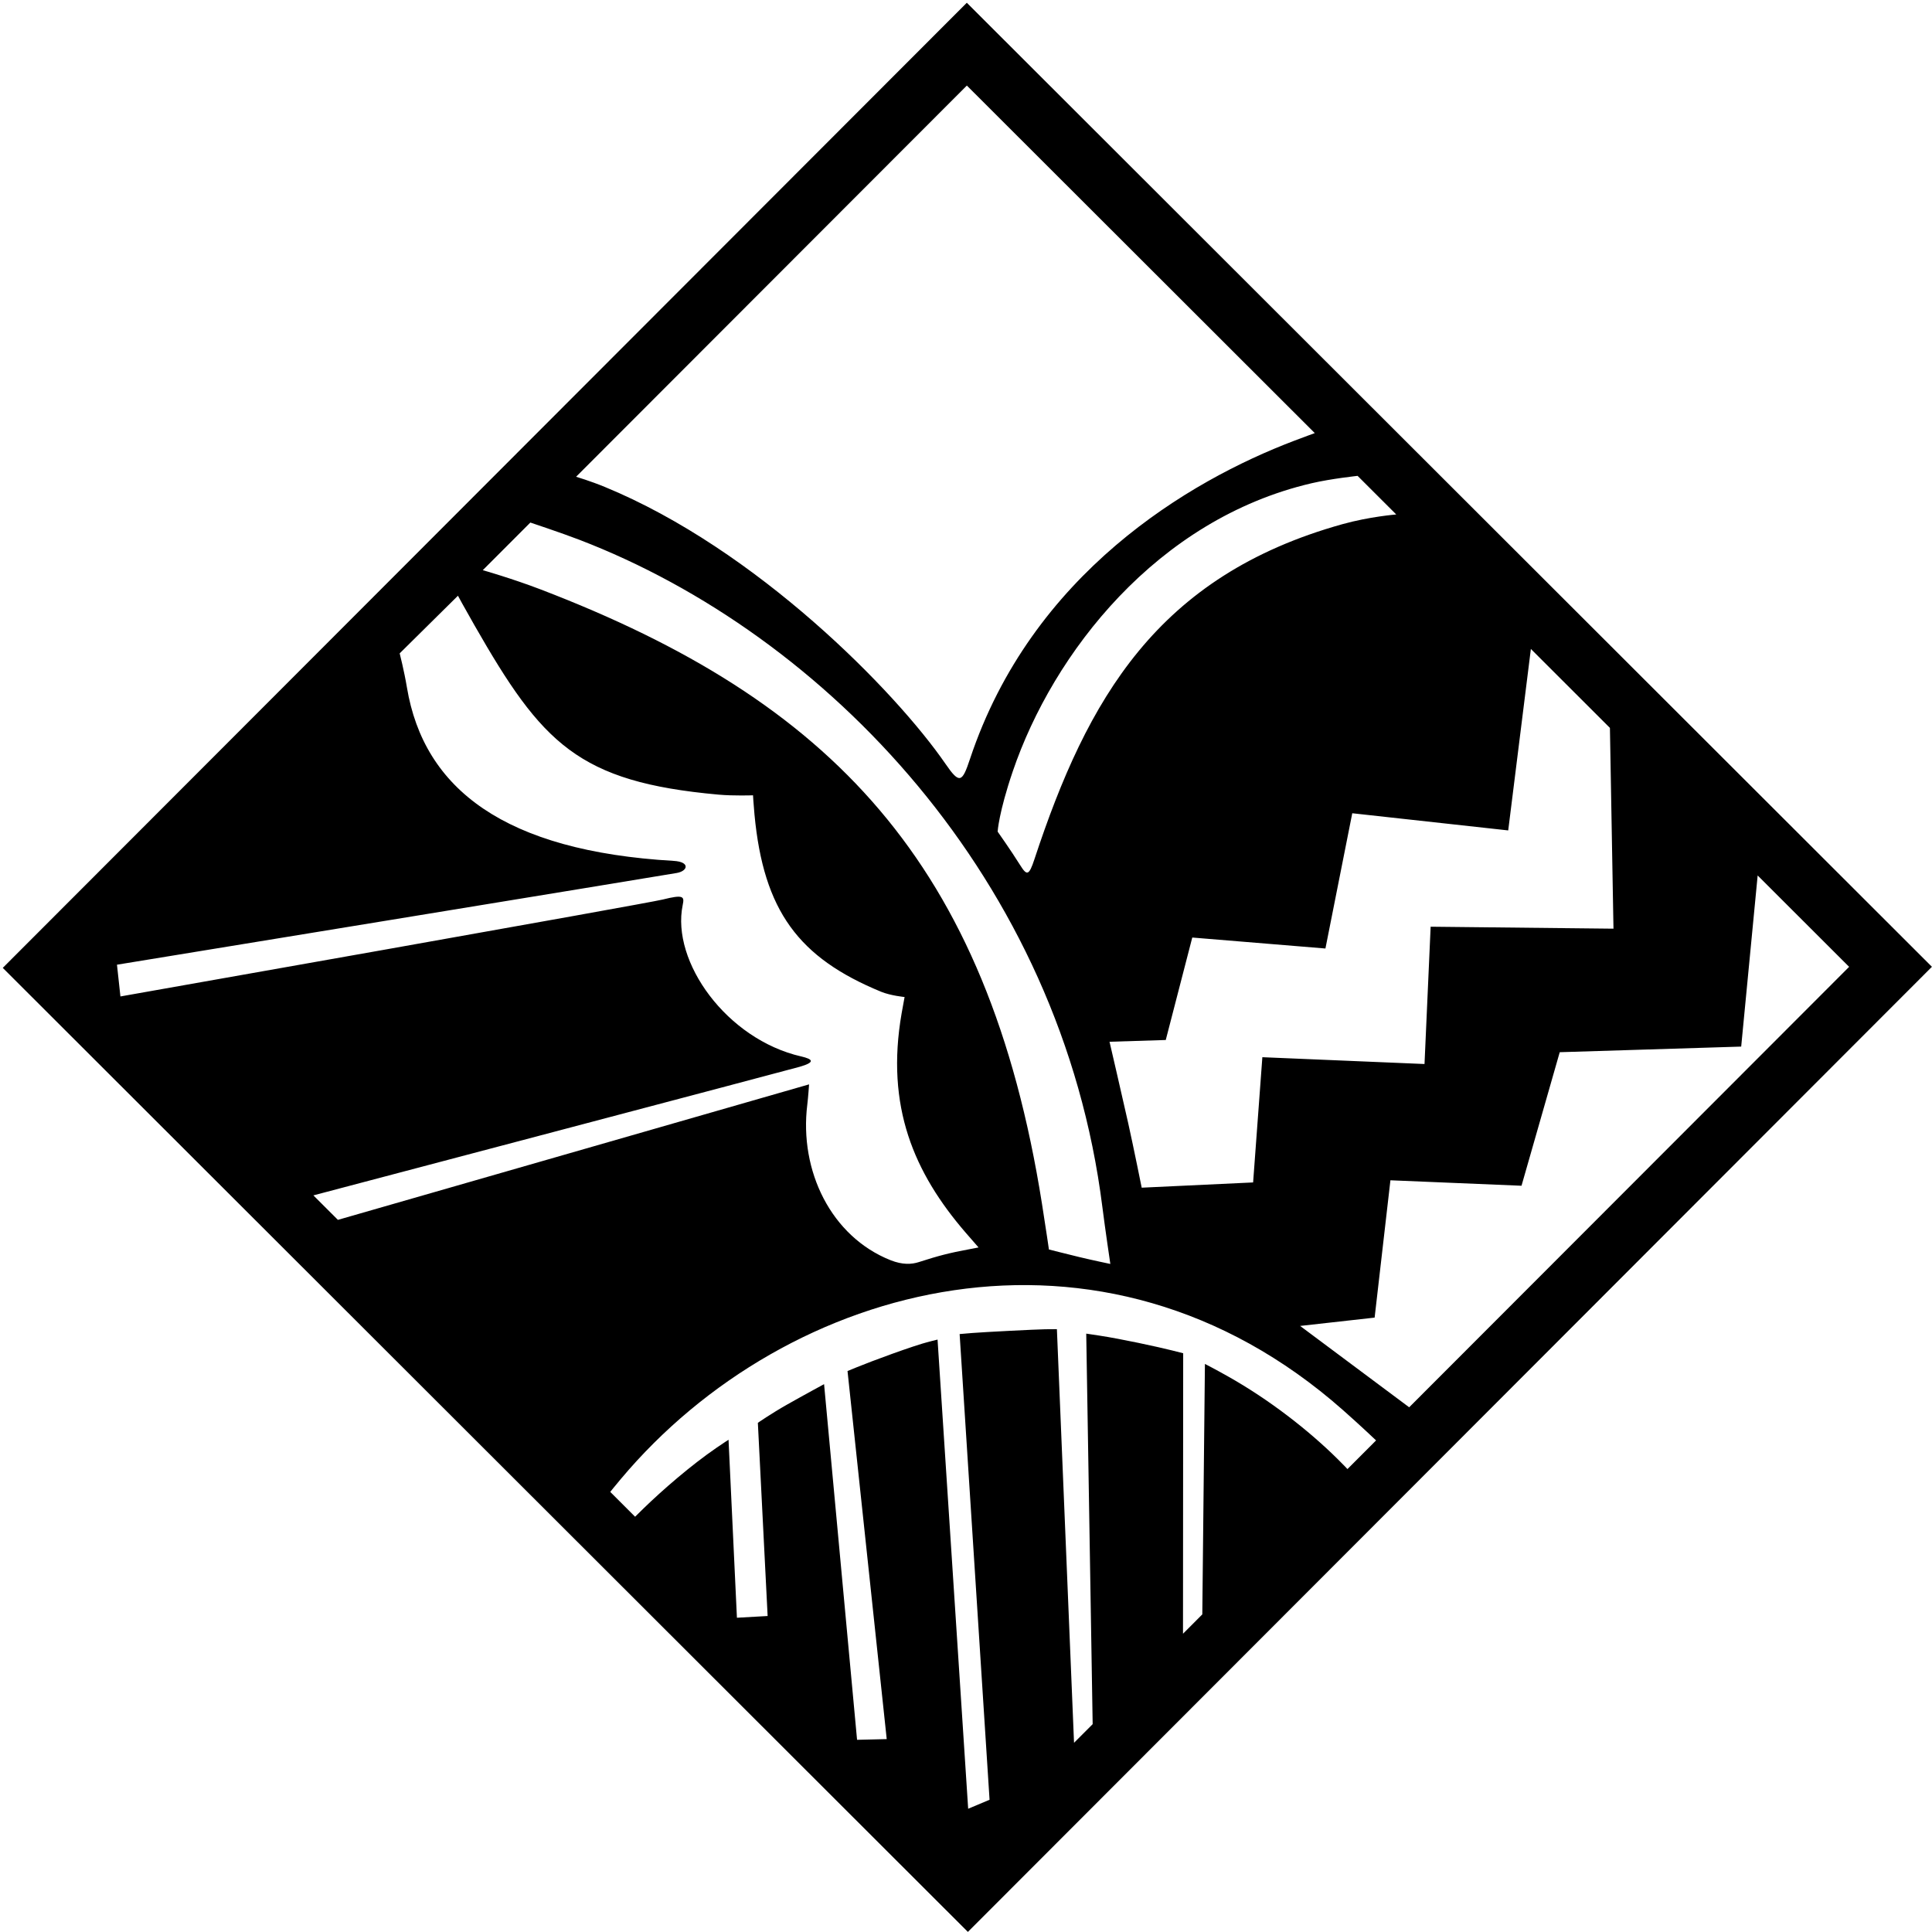 <?xml version="1.0" encoding="UTF-8"?>
<svg xmlns="http://www.w3.org/2000/svg" xmlns:xlink="http://www.w3.org/1999/xlink" width="495pt" height="495pt" viewBox="0 0 495 495" version="1.1">
<g id="surface1">
<path style=" stroke:none;fill-rule:nonzero;fill:rgb(0%,0%,0%);fill-opacity:1;" d="M 247.707 0.707 L 0.711 247.98 L 247.984 494.977 L 494.98 247.703 Z M 392.227 166.266 L 412.48 186.496 L 413.391 237.938 L 366.547 237.434 L 364.977 272.613 L 323.43 270.867 L 321.062 302.953 L 292.516 304.297 C 292.516 304.297 290.477 294.133 289.059 287.77 C 287.641 281.406 284.273 266.91 284.273 266.91 L 298.68 266.461 L 305.473 240.207 L 339.59 243.016 L 346.465 208.363 L 386.422 212.762 Z M 357.734 131.812 C 357.734 131.812 350.895 132.359 343.949 134.297 C 296.457 147.547 278.574 179.09 265.035 220.137 C 263.633 224.391 263.102 224.414 261.383 221.672 C 259.023 217.898 255.605 213.07 255.605 213.07 C 255.605 213.07 255.883 208.215 259.484 197.629 C 269.82 167.273 296.453 133.035 336.047 123.812 C 341.047 122.645 347.832 121.922 347.832 121.922 Z M 247.719 21.922 L 336.863 110.965 C 336.863 110.965 334.699 111.746 331.551 112.941 C 304.602 123.191 264.32 146.98 248.523 194.453 C 246.52 200.48 245.859 200.961 242.277 195.754 C 229.445 177.109 193.832 140.75 154.91 124.738 C 151.301 123.254 147.602 122.148 147.602 122.148 Z M 135.883 133.883 C 135.883 133.883 143.84 136.531 148.438 138.297 C 211.641 162.562 271.895 225.266 282.441 309.254 C 283.152 314.906 284.48 323.836 284.48 323.836 C 284.48 323.836 279.797 322.863 276.527 322.07 C 273.414 321.316 268.746 320.133 268.746 320.133 C 268.746 320.133 268.035 315.184 266.973 308.465 C 253.09 220.852 212.734 179.449 138.543 151.027 C 131.16 148.199 123.691 146.086 123.691 146.086 Z M 80.293 306.27 C 80.293 306.27 202.504 274.02 204.902 273.32 C 208.895 272.16 208.363 271.383 205.258 270.668 C 186.176 266.277 171.922 246.402 174.914 231.883 C 175.367 229.703 175.211 229.113 169.789 230.473 C 165.547 231.535 30.855 255.301 30.855 255.301 L 29.969 247.168 C 29.969 247.168 169.965 224.285 173.41 223.664 C 176.277 223.148 176.848 220.816 172.613 220.57 C 129.32 218.059 108.617 202.195 104.262 176.148 C 103.555 171.906 102.402 167.398 102.402 167.398 L 117.332 152.633 C 117.332 152.633 118.746 155.281 121.578 160.23 C 138.887 190.484 148.059 200.34 184.094 203.594 C 187.98 203.945 192.934 203.766 192.934 203.766 C 192.934 203.766 193.047 205.945 193.309 208.715 C 195.645 233.383 204.598 245.391 225.742 254.094 C 228.191 255.102 231.766 255.449 231.766 255.449 C 231.766 255.449 231.414 257.273 231.008 259.613 C 226.855 283.523 234.176 300.484 247.422 315.832 C 249.234 317.934 250.715 319.609 250.715 319.609 C 250.715 319.609 249.723 319.809 248.16 320.102 C 243.211 321.027 240.574 321.699 235.422 323.359 C 233.578 323.957 231.234 324.098 228.164 322.875 C 212.941 316.812 204.746 299.984 206.836 283.039 C 207.062 281.215 207.293 277.828 207.293 277.828 L 86.574 312.543 Z M 345.234 376.391 C 345.234 376.391 344.297 375.379 342.695 373.801 C 335.215 366.402 325.211 358.617 314.664 352.672 C 311.223 350.73 308.715 349.453 308.715 349.453 L 308.043 413.625 L 303.098 418.578 L 303.145 346.715 C 303.145 346.715 302 346.422 300.359 346.012 C 296.539 345.051 287.254 343.043 281.668 342.195 C 279.734 341.898 278.305 341.691 278.305 341.691 L 279.953 441.746 L 275.18 446.523 L 270.789 340.547 C 270.789 340.547 269.59 340.547 267.785 340.57 C 265.492 340.602 252.016 341.289 249.121 341.527 C 247.203 341.684 245.867 341.801 245.867 341.801 L 253.535 461.117 L 248.055 463.422 L 240.211 343.215 C 240.211 343.215 239.395 343.41 238.148 343.727 C 233.828 344.828 223.168 348.805 219.422 350.34 C 218.078 350.891 217.145 351.273 217.145 351.273 L 227.188 445.578 L 219.59 445.758 L 211.137 354.637 C 211.137 354.637 206.117 357.344 201.684 359.855 C 197.617 362.156 194.172 364.543 194.172 364.543 L 196.676 414.039 L 188.809 414.484 L 186.66 368.879 C 186.66 368.879 185.441 369.66 183.621 370.906 C 177.027 375.426 169.785 381.715 164.859 386.5 C 163.578 387.742 162.719 388.602 162.719 388.602 L 156.352 382.242 C 156.352 382.242 157.414 380.898 159.086 378.91 C 201.789 328.062 282.34 306.727 344.078 361.277 C 348.676 365.34 352.566 369.051 352.566 369.051 Z M 333.105 339.719 L 352.195 337.586 L 356.242 302.402 L 389.828 303.801 L 399.621 269.586 L 446.113 268.148 L 450.332 224.305 L 473.766 247.715 L 361.047 360.562 L 333.105 339.719 "/>
</g>
</svg>
